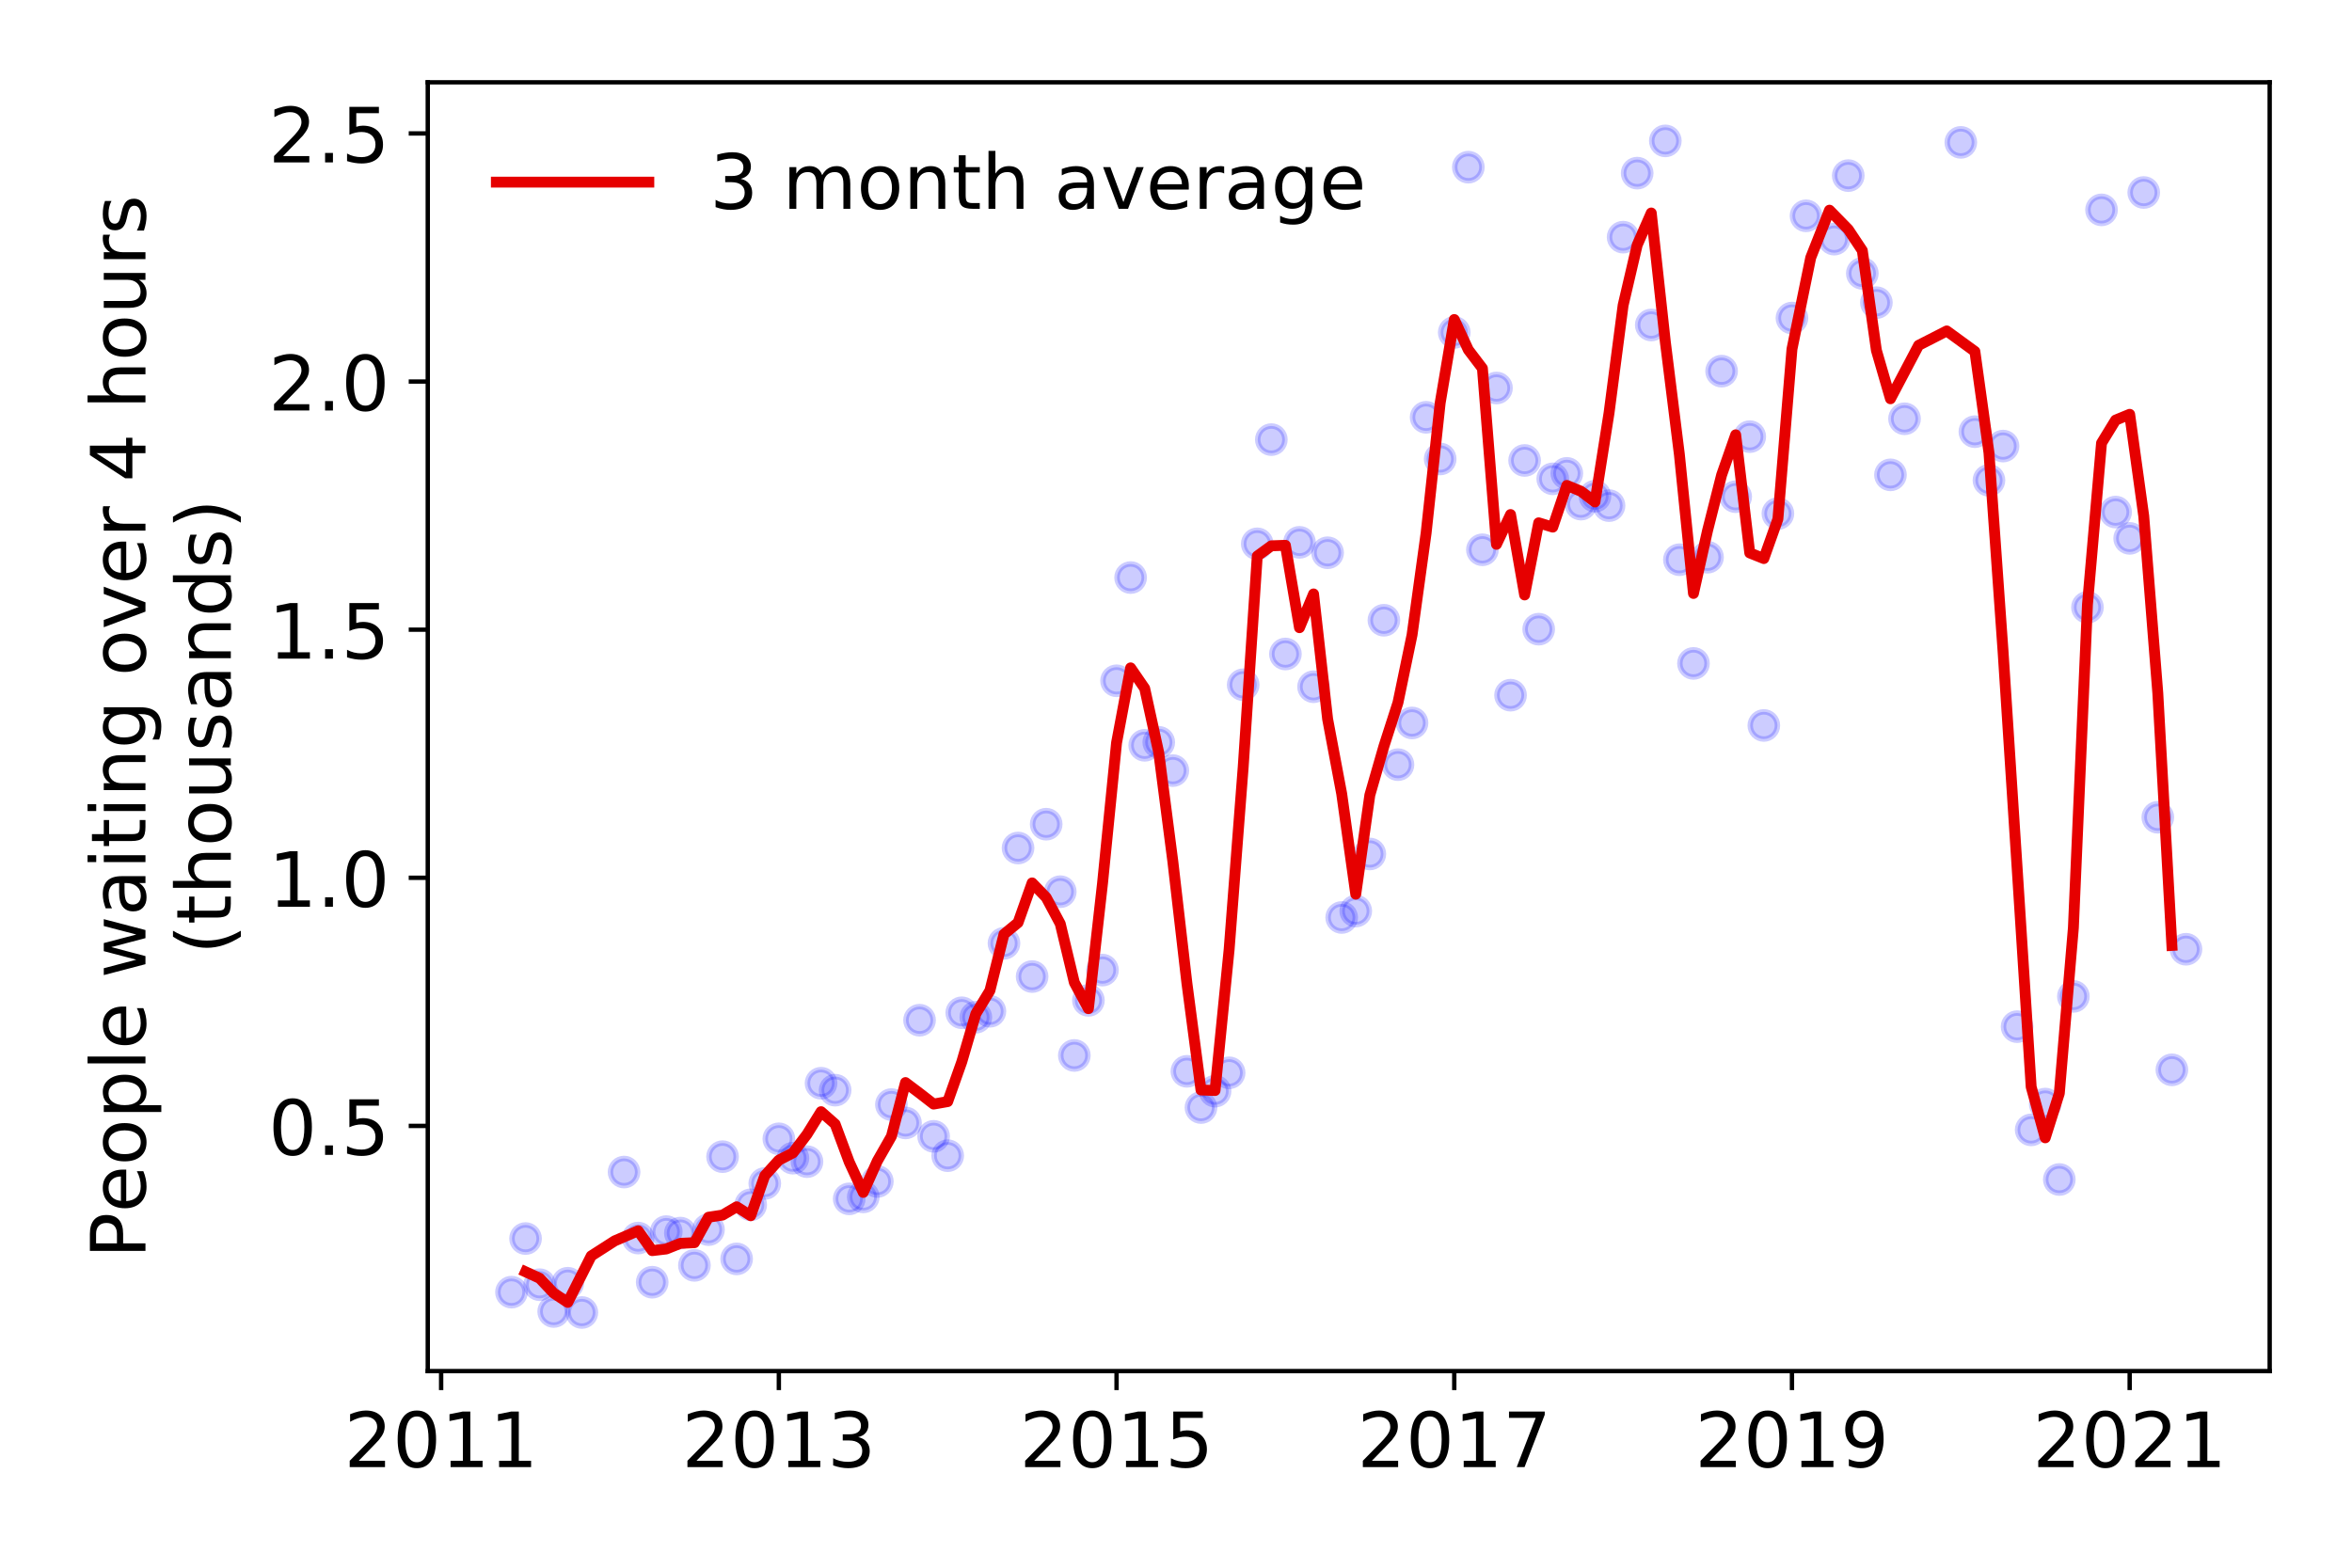 <?xml version="1.0" encoding="utf-8" standalone="no"?>
<!DOCTYPE svg PUBLIC "-//W3C//DTD SVG 1.1//EN"
  "http://www.w3.org/Graphics/SVG/1.1/DTD/svg11.dtd">
<!-- Created with matplotlib (https://matplotlib.org/) -->
<svg height="288pt" version="1.1" viewBox="0 0 432 288" width="432pt" xmlns="http://www.w3.org/2000/svg" xmlns:xlink="http://www.w3.org/1999/xlink">
 <defs>
  <style type="text/css">
*{stroke-linecap:butt;stroke-linejoin:round;}
  </style>
 </defs>
 <g id="figure_1">
  <g id="patch_1">
   <path d="M 0 288 
L 432 288 
L 432 0 
L 0 0 
z
" style="fill:#ffffff;"/>
  </g>
  <g id="axes_1">
   <g id="patch_2">
    <path d="M 78.57 251.88 
L 416.88 251.88 
L 416.88 15.12 
L 78.57 15.12 
z
" style="fill:#ffffff;"/>
   </g>
   <g id="matplotlib.axis_1">
    <g id="xtick_1">
     <g id="line2d_1">
      <defs>
       <path d="M 0 0 
L 0 3.5 
" id="m52b96623ba" style="stroke:#000000;stroke-width:0.8;"/>
      </defs>
      <g>
       <use style="stroke:#000000;stroke-width:0.8;" x="81.025" xlink:href="#m52b96623ba" y="251.88"/>
      </g>
     </g>
     <g id="text_1">
      <!-- 2011 -->
      <defs>
       <path d="M 19.188 8.297 
L 53.609 8.297 
L 53.609 0 
L 7.328 0 
L 7.328 8.297 
Q 12.938 14.109 22.625 23.891 
Q 32.328 33.688 34.812 36.531 
Q 39.547 41.844 41.422 45.531 
Q 43.312 49.219 43.312 52.781 
Q 43.312 58.594 39.234 62.25 
Q 35.156 65.922 28.609 65.922 
Q 23.969 65.922 18.812 64.312 
Q 13.672 62.703 7.812 59.422 
L 7.812 69.391 
Q 13.766 71.781 18.938 73 
Q 24.125 74.219 28.422 74.219 
Q 39.75 74.219 46.484 68.547 
Q 53.219 62.891 53.219 53.422 
Q 53.219 48.922 51.531 44.891 
Q 49.859 40.875 45.406 35.406 
Q 44.188 33.984 37.641 27.219 
Q 31.109 20.453 19.188 8.297 
z
" id="DejaVuSans-50"/>
       <path d="M 31.781 66.406 
Q 24.172 66.406 20.328 58.906 
Q 16.5 51.422 16.5 36.375 
Q 16.5 21.391 20.328 13.891 
Q 24.172 6.391 31.781 6.391 
Q 39.453 6.391 43.281 13.891 
Q 47.125 21.391 47.125 36.375 
Q 47.125 51.422 43.281 58.906 
Q 39.453 66.406 31.781 66.406 
z
M 31.781 74.219 
Q 44.047 74.219 50.516 64.516 
Q 56.984 54.828 56.984 36.375 
Q 56.984 17.969 50.516 8.266 
Q 44.047 -1.422 31.781 -1.422 
Q 19.531 -1.422 13.062 8.266 
Q 6.594 17.969 6.594 36.375 
Q 6.594 54.828 13.062 64.516 
Q 19.531 74.219 31.781 74.219 
z
" id="DejaVuSans-48"/>
       <path d="M 12.406 8.297 
L 28.516 8.297 
L 28.516 63.922 
L 10.984 60.406 
L 10.984 69.391 
L 28.422 72.906 
L 38.281 72.906 
L 38.281 8.297 
L 54.391 8.297 
L 54.391 0 
L 12.406 0 
z
" id="DejaVuSans-49"/>
      </defs>
      <g transform="translate(63.21 269.518)scale(0.14 -0.14)">
       <use xlink:href="#DejaVuSans-50"/>
       <use x="63.623" xlink:href="#DejaVuSans-48"/>
       <use x="127.246" xlink:href="#DejaVuSans-49"/>
       <use x="190.869" xlink:href="#DejaVuSans-49"/>
      </g>
     </g>
    </g>
    <g id="xtick_2">
     <g id="line2d_2">
      <g>
       <use style="stroke:#000000;stroke-width:0.8;" x="143.053" xlink:href="#m52b96623ba" y="251.88"/>
      </g>
     </g>
     <g id="text_2">
      <!-- 2013 -->
      <defs>
       <path d="M 40.578 39.312 
Q 47.656 37.797 51.625 33 
Q 55.609 28.219 55.609 21.188 
Q 55.609 10.406 48.188 4.484 
Q 40.766 -1.422 27.094 -1.422 
Q 22.516 -1.422 17.656 -0.516 
Q 12.797 0.391 7.625 2.203 
L 7.625 11.719 
Q 11.719 9.328 16.594 8.109 
Q 21.484 6.891 26.812 6.891 
Q 36.078 6.891 40.938 10.547 
Q 45.797 14.203 45.797 21.188 
Q 45.797 27.641 41.281 31.266 
Q 36.766 34.906 28.719 34.906 
L 20.219 34.906 
L 20.219 43.016 
L 29.109 43.016 
Q 36.375 43.016 40.234 45.922 
Q 44.094 48.828 44.094 54.297 
Q 44.094 59.906 40.109 62.906 
Q 36.141 65.922 28.719 65.922 
Q 24.656 65.922 20.016 65.031 
Q 15.375 64.156 9.812 62.312 
L 9.812 71.094 
Q 15.438 72.656 20.344 73.438 
Q 25.25 74.219 29.594 74.219 
Q 40.828 74.219 47.359 69.109 
Q 53.906 64.016 53.906 55.328 
Q 53.906 49.266 50.438 45.094 
Q 46.969 40.922 40.578 39.312 
z
" id="DejaVuSans-51"/>
      </defs>
      <g transform="translate(125.238 269.518)scale(0.14 -0.14)">
       <use xlink:href="#DejaVuSans-50"/>
       <use x="63.623" xlink:href="#DejaVuSans-48"/>
       <use x="127.246" xlink:href="#DejaVuSans-49"/>
       <use x="190.869" xlink:href="#DejaVuSans-51"/>
      </g>
     </g>
    </g>
    <g id="xtick_3">
     <g id="line2d_3">
      <g>
       <use style="stroke:#000000;stroke-width:0.8;" x="205.081" xlink:href="#m52b96623ba" y="251.88"/>
      </g>
     </g>
     <g id="text_3">
      <!-- 2015 -->
      <defs>
       <path d="M 10.797 72.906 
L 49.516 72.906 
L 49.516 64.594 
L 19.828 64.594 
L 19.828 46.734 
Q 21.969 47.469 24.109 47.828 
Q 26.266 48.188 28.422 48.188 
Q 40.625 48.188 47.75 41.5 
Q 54.891 34.812 54.891 23.391 
Q 54.891 11.625 47.562 5.094 
Q 40.234 -1.422 26.906 -1.422 
Q 22.312 -1.422 17.547 -0.641 
Q 12.797 0.141 7.719 1.703 
L 7.719 11.625 
Q 12.109 9.234 16.797 8.062 
Q 21.484 6.891 26.703 6.891 
Q 35.156 6.891 40.078 11.328 
Q 45.016 15.766 45.016 23.391 
Q 45.016 31 40.078 35.438 
Q 35.156 39.891 26.703 39.891 
Q 22.75 39.891 18.812 39.016 
Q 14.891 38.141 10.797 36.281 
z
" id="DejaVuSans-53"/>
      </defs>
      <g transform="translate(187.266 269.518)scale(0.14 -0.14)">
       <use xlink:href="#DejaVuSans-50"/>
       <use x="63.623" xlink:href="#DejaVuSans-48"/>
       <use x="127.246" xlink:href="#DejaVuSans-49"/>
       <use x="190.869" xlink:href="#DejaVuSans-53"/>
      </g>
     </g>
    </g>
    <g id="xtick_4">
     <g id="line2d_4">
      <g>
       <use style="stroke:#000000;stroke-width:0.8;" x="267.109" xlink:href="#m52b96623ba" y="251.88"/>
      </g>
     </g>
     <g id="text_4">
      <!-- 2017 -->
      <defs>
       <path d="M 8.203 72.906 
L 55.078 72.906 
L 55.078 68.703 
L 28.609 0 
L 18.312 0 
L 43.219 64.594 
L 8.203 64.594 
z
" id="DejaVuSans-55"/>
      </defs>
      <g transform="translate(249.294 269.518)scale(0.14 -0.14)">
       <use xlink:href="#DejaVuSans-50"/>
       <use x="63.623" xlink:href="#DejaVuSans-48"/>
       <use x="127.246" xlink:href="#DejaVuSans-49"/>
       <use x="190.869" xlink:href="#DejaVuSans-55"/>
      </g>
     </g>
    </g>
    <g id="xtick_5">
     <g id="line2d_5">
      <g>
       <use style="stroke:#000000;stroke-width:0.8;" x="329.136" xlink:href="#m52b96623ba" y="251.88"/>
      </g>
     </g>
     <g id="text_5">
      <!-- 2019 -->
      <defs>
       <path d="M 10.984 1.516 
L 10.984 10.5 
Q 14.703 8.734 18.5 7.812 
Q 22.312 6.891 25.984 6.891 
Q 35.75 6.891 40.891 13.453 
Q 46.047 20.016 46.781 33.406 
Q 43.953 29.203 39.594 26.953 
Q 35.25 24.703 29.984 24.703 
Q 19.047 24.703 12.672 31.312 
Q 6.297 37.938 6.297 49.422 
Q 6.297 60.641 12.938 67.422 
Q 19.578 74.219 30.609 74.219 
Q 43.266 74.219 49.922 64.516 
Q 56.594 54.828 56.594 36.375 
Q 56.594 19.141 48.406 8.859 
Q 40.234 -1.422 26.422 -1.422 
Q 22.703 -1.422 18.891 -0.688 
Q 15.094 0.047 10.984 1.516 
z
M 30.609 32.422 
Q 37.25 32.422 41.125 36.953 
Q 45.016 41.5 45.016 49.422 
Q 45.016 57.281 41.125 61.844 
Q 37.25 66.406 30.609 66.406 
Q 23.969 66.406 20.094 61.844 
Q 16.219 57.281 16.219 49.422 
Q 16.219 41.5 20.094 36.953 
Q 23.969 32.422 30.609 32.422 
z
" id="DejaVuSans-57"/>
      </defs>
      <g transform="translate(311.321 269.518)scale(0.14 -0.14)">
       <use xlink:href="#DejaVuSans-50"/>
       <use x="63.623" xlink:href="#DejaVuSans-48"/>
       <use x="127.246" xlink:href="#DejaVuSans-49"/>
       <use x="190.869" xlink:href="#DejaVuSans-57"/>
      </g>
     </g>
    </g>
    <g id="xtick_6">
     <g id="line2d_6">
      <g>
       <use style="stroke:#000000;stroke-width:0.8;" x="391.164" xlink:href="#m52b96623ba" y="251.88"/>
      </g>
     </g>
     <g id="text_6">
      <!-- 2021 -->
      <g transform="translate(373.349 269.518)scale(0.14 -0.14)">
       <use xlink:href="#DejaVuSans-50"/>
       <use x="63.623" xlink:href="#DejaVuSans-48"/>
       <use x="127.246" xlink:href="#DejaVuSans-50"/>
       <use x="190.869" xlink:href="#DejaVuSans-49"/>
      </g>
     </g>
    </g>
   </g>
   <g id="matplotlib.axis_2">
    <g id="ytick_1">
     <g id="line2d_7">
      <defs>
       <path d="M 0 0 
L -3.5 0 
" id="md2b6a8cf24" style="stroke:#000000;stroke-width:0.8;"/>
      </defs>
      <g>
       <use style="stroke:#000000;stroke-width:0.8;" x="78.57" xlink:href="#md2b6a8cf24" y="206.841"/>
      </g>
     </g>
     <g id="text_7">
      <!-- 0.5 -->
      <defs>
       <path d="M 10.688 12.406 
L 21 12.406 
L 21 0 
L 10.688 0 
z
" id="DejaVuSans-46"/>
      </defs>
      <g transform="translate(49.306 212.16)scale(0.14 -0.14)">
       <use xlink:href="#DejaVuSans-48"/>
       <use x="63.623" xlink:href="#DejaVuSans-46"/>
       <use x="95.41" xlink:href="#DejaVuSans-53"/>
      </g>
     </g>
    </g>
    <g id="ytick_2">
     <g id="line2d_8">
      <g>
       <use style="stroke:#000000;stroke-width:0.8;" x="78.57" xlink:href="#md2b6a8cf24" y="161.259"/>
      </g>
     </g>
     <g id="text_8">
      <!-- 1.0 -->
      <g transform="translate(49.306 166.578)scale(0.14 -0.14)">
       <use xlink:href="#DejaVuSans-49"/>
       <use x="63.623" xlink:href="#DejaVuSans-46"/>
       <use x="95.41" xlink:href="#DejaVuSans-48"/>
      </g>
     </g>
    </g>
    <g id="ytick_3">
     <g id="line2d_9">
      <g>
       <use style="stroke:#000000;stroke-width:0.8;" x="78.57" xlink:href="#md2b6a8cf24" y="115.678"/>
      </g>
     </g>
     <g id="text_9">
      <!-- 1.5 -->
      <g transform="translate(49.306 120.996)scale(0.14 -0.14)">
       <use xlink:href="#DejaVuSans-49"/>
       <use x="63.623" xlink:href="#DejaVuSans-46"/>
       <use x="95.41" xlink:href="#DejaVuSans-53"/>
      </g>
     </g>
    </g>
    <g id="ytick_4">
     <g id="line2d_10">
      <g>
       <use style="stroke:#000000;stroke-width:0.8;" x="78.57" xlink:href="#md2b6a8cf24" y="70.096"/>
      </g>
     </g>
     <g id="text_10">
      <!-- 2.0 -->
      <g transform="translate(49.306 75.415)scale(0.14 -0.14)">
       <use xlink:href="#DejaVuSans-50"/>
       <use x="63.623" xlink:href="#DejaVuSans-46"/>
       <use x="95.41" xlink:href="#DejaVuSans-48"/>
      </g>
     </g>
    </g>
    <g id="ytick_5">
     <g id="line2d_11">
      <g>
       <use style="stroke:#000000;stroke-width:0.8;" x="78.57" xlink:href="#md2b6a8cf24" y="24.514"/>
      </g>
     </g>
     <g id="text_11">
      <!-- 2.5 -->
      <g transform="translate(49.306 29.833)scale(0.14 -0.14)">
       <use xlink:href="#DejaVuSans-50"/>
       <use x="63.623" xlink:href="#DejaVuSans-46"/>
       <use x="95.41" xlink:href="#DejaVuSans-53"/>
      </g>
     </g>
    </g>
    <g id="text_12">
     <!-- People waiting over 4 hours -->
     <defs>
      <path d="M 19.672 64.797 
L 19.672 37.406 
L 32.078 37.406 
Q 38.969 37.406 42.719 40.969 
Q 46.484 44.531 46.484 51.125 
Q 46.484 57.672 42.719 61.234 
Q 38.969 64.797 32.078 64.797 
z
M 9.812 72.906 
L 32.078 72.906 
Q 44.344 72.906 50.609 67.359 
Q 56.891 61.812 56.891 51.125 
Q 56.891 40.328 50.609 34.812 
Q 44.344 29.297 32.078 29.297 
L 19.672 29.297 
L 19.672 0 
L 9.812 0 
z
" id="DejaVuSans-80"/>
      <path d="M 56.203 29.594 
L 56.203 25.203 
L 14.891 25.203 
Q 15.484 15.922 20.484 11.062 
Q 25.484 6.203 34.422 6.203 
Q 39.594 6.203 44.453 7.469 
Q 49.312 8.734 54.109 11.281 
L 54.109 2.781 
Q 49.266 0.734 44.188 -0.344 
Q 39.109 -1.422 33.891 -1.422 
Q 20.797 -1.422 13.156 6.188 
Q 5.516 13.812 5.516 26.812 
Q 5.516 40.234 12.766 48.109 
Q 20.016 56 32.328 56 
Q 43.359 56 49.781 48.891 
Q 56.203 41.797 56.203 29.594 
z
M 47.219 32.234 
Q 47.125 39.594 43.094 43.984 
Q 39.062 48.391 32.422 48.391 
Q 24.906 48.391 20.391 44.141 
Q 15.875 39.891 15.188 32.172 
z
" id="DejaVuSans-101"/>
      <path d="M 30.609 48.391 
Q 23.391 48.391 19.188 42.75 
Q 14.984 37.109 14.984 27.297 
Q 14.984 17.484 19.156 11.844 
Q 23.344 6.203 30.609 6.203 
Q 37.797 6.203 41.984 11.859 
Q 46.188 17.531 46.188 27.297 
Q 46.188 37.016 41.984 42.703 
Q 37.797 48.391 30.609 48.391 
z
M 30.609 56 
Q 42.328 56 49.016 48.375 
Q 55.719 40.766 55.719 27.297 
Q 55.719 13.875 49.016 6.219 
Q 42.328 -1.422 30.609 -1.422 
Q 18.844 -1.422 12.172 6.219 
Q 5.516 13.875 5.516 27.297 
Q 5.516 40.766 12.172 48.375 
Q 18.844 56 30.609 56 
z
" id="DejaVuSans-111"/>
      <path d="M 18.109 8.203 
L 18.109 -20.797 
L 9.078 -20.797 
L 9.078 54.688 
L 18.109 54.688 
L 18.109 46.391 
Q 20.953 51.266 25.266 53.625 
Q 29.594 56 35.594 56 
Q 45.562 56 51.781 48.094 
Q 58.016 40.188 58.016 27.297 
Q 58.016 14.406 51.781 6.484 
Q 45.562 -1.422 35.594 -1.422 
Q 29.594 -1.422 25.266 0.953 
Q 20.953 3.328 18.109 8.203 
z
M 48.688 27.297 
Q 48.688 37.203 44.609 42.844 
Q 40.531 48.484 33.406 48.484 
Q 26.266 48.484 22.188 42.844 
Q 18.109 37.203 18.109 27.297 
Q 18.109 17.391 22.188 11.75 
Q 26.266 6.109 33.406 6.109 
Q 40.531 6.109 44.609 11.75 
Q 48.688 17.391 48.688 27.297 
z
" id="DejaVuSans-112"/>
      <path d="M 9.422 75.984 
L 18.406 75.984 
L 18.406 0 
L 9.422 0 
z
" id="DejaVuSans-108"/>
      <path id="DejaVuSans-32"/>
      <path d="M 4.203 54.688 
L 13.188 54.688 
L 24.422 12.016 
L 35.594 54.688 
L 46.188 54.688 
L 57.422 12.016 
L 68.609 54.688 
L 77.594 54.688 
L 63.281 0 
L 52.688 0 
L 40.922 44.828 
L 29.109 0 
L 18.5 0 
z
" id="DejaVuSans-119"/>
      <path d="M 34.281 27.484 
Q 23.391 27.484 19.188 25 
Q 14.984 22.516 14.984 16.5 
Q 14.984 11.719 18.141 8.906 
Q 21.297 6.109 26.703 6.109 
Q 34.188 6.109 38.703 11.406 
Q 43.219 16.703 43.219 25.484 
L 43.219 27.484 
z
M 52.203 31.203 
L 52.203 0 
L 43.219 0 
L 43.219 8.297 
Q 40.141 3.328 35.547 0.953 
Q 30.953 -1.422 24.312 -1.422 
Q 15.922 -1.422 10.953 3.297 
Q 6 8.016 6 15.922 
Q 6 25.141 12.172 29.828 
Q 18.359 34.516 30.609 34.516 
L 43.219 34.516 
L 43.219 35.406 
Q 43.219 41.609 39.141 45 
Q 35.062 48.391 27.688 48.391 
Q 23 48.391 18.547 47.266 
Q 14.109 46.141 10.016 43.891 
L 10.016 52.203 
Q 14.938 54.109 19.578 55.047 
Q 24.219 56 28.609 56 
Q 40.484 56 46.344 49.844 
Q 52.203 43.703 52.203 31.203 
z
" id="DejaVuSans-97"/>
      <path d="M 9.422 54.688 
L 18.406 54.688 
L 18.406 0 
L 9.422 0 
z
M 9.422 75.984 
L 18.406 75.984 
L 18.406 64.594 
L 9.422 64.594 
z
" id="DejaVuSans-105"/>
      <path d="M 18.312 70.219 
L 18.312 54.688 
L 36.812 54.688 
L 36.812 47.703 
L 18.312 47.703 
L 18.312 18.016 
Q 18.312 11.328 20.141 9.422 
Q 21.969 7.516 27.594 7.516 
L 36.812 7.516 
L 36.812 0 
L 27.594 0 
Q 17.188 0 13.234 3.875 
Q 9.281 7.766 9.281 18.016 
L 9.281 47.703 
L 2.688 47.703 
L 2.688 54.688 
L 9.281 54.688 
L 9.281 70.219 
z
" id="DejaVuSans-116"/>
      <path d="M 54.891 33.016 
L 54.891 0 
L 45.906 0 
L 45.906 32.719 
Q 45.906 40.484 42.875 44.328 
Q 39.844 48.188 33.797 48.188 
Q 26.516 48.188 22.312 43.547 
Q 18.109 38.922 18.109 30.906 
L 18.109 0 
L 9.078 0 
L 9.078 54.688 
L 18.109 54.688 
L 18.109 46.188 
Q 21.344 51.125 25.703 53.562 
Q 30.078 56 35.797 56 
Q 45.219 56 50.047 50.172 
Q 54.891 44.344 54.891 33.016 
z
" id="DejaVuSans-110"/>
      <path d="M 45.406 27.984 
Q 45.406 37.75 41.375 43.109 
Q 37.359 48.484 30.078 48.484 
Q 22.859 48.484 18.828 43.109 
Q 14.797 37.75 14.797 27.984 
Q 14.797 18.266 18.828 12.891 
Q 22.859 7.516 30.078 7.516 
Q 37.359 7.516 41.375 12.891 
Q 45.406 18.266 45.406 27.984 
z
M 54.391 6.781 
Q 54.391 -7.172 48.188 -13.984 
Q 42 -20.797 29.203 -20.797 
Q 24.469 -20.797 20.266 -20.094 
Q 16.062 -19.391 12.109 -17.922 
L 12.109 -9.188 
Q 16.062 -11.328 19.922 -12.344 
Q 23.781 -13.375 27.781 -13.375 
Q 36.625 -13.375 41.016 -8.766 
Q 45.406 -4.156 45.406 5.172 
L 45.406 9.625 
Q 42.625 4.781 38.281 2.391 
Q 33.938 0 27.875 0 
Q 17.828 0 11.672 7.656 
Q 5.516 15.328 5.516 27.984 
Q 5.516 40.672 11.672 48.328 
Q 17.828 56 27.875 56 
Q 33.938 56 38.281 53.609 
Q 42.625 51.219 45.406 46.391 
L 45.406 54.688 
L 54.391 54.688 
z
" id="DejaVuSans-103"/>
      <path d="M 2.984 54.688 
L 12.5 54.688 
L 29.594 8.797 
L 46.688 54.688 
L 56.203 54.688 
L 35.688 0 
L 23.484 0 
z
" id="DejaVuSans-118"/>
      <path d="M 41.109 46.297 
Q 39.594 47.172 37.812 47.578 
Q 36.031 48 33.891 48 
Q 26.266 48 22.188 43.047 
Q 18.109 38.094 18.109 28.812 
L 18.109 0 
L 9.078 0 
L 9.078 54.688 
L 18.109 54.688 
L 18.109 46.188 
Q 20.953 51.172 25.484 53.578 
Q 30.031 56 36.531 56 
Q 37.453 56 38.578 55.875 
Q 39.703 55.766 41.062 55.516 
z
" id="DejaVuSans-114"/>
      <path d="M 37.797 64.312 
L 12.891 25.391 
L 37.797 25.391 
z
M 35.203 72.906 
L 47.609 72.906 
L 47.609 25.391 
L 58.016 25.391 
L 58.016 17.188 
L 47.609 17.188 
L 47.609 0 
L 37.797 0 
L 37.797 17.188 
L 4.891 17.188 
L 4.891 26.703 
z
" id="DejaVuSans-52"/>
      <path d="M 54.891 33.016 
L 54.891 0 
L 45.906 0 
L 45.906 32.719 
Q 45.906 40.484 42.875 44.328 
Q 39.844 48.188 33.797 48.188 
Q 26.516 48.188 22.312 43.547 
Q 18.109 38.922 18.109 30.906 
L 18.109 0 
L 9.078 0 
L 9.078 75.984 
L 18.109 75.984 
L 18.109 46.188 
Q 21.344 51.125 25.703 53.562 
Q 30.078 56 35.797 56 
Q 45.219 56 50.047 50.172 
Q 54.891 44.344 54.891 33.016 
z
" id="DejaVuSans-104"/>
      <path d="M 8.5 21.578 
L 8.5 54.688 
L 17.484 54.688 
L 17.484 21.922 
Q 17.484 14.156 20.5 10.266 
Q 23.531 6.391 29.594 6.391 
Q 36.859 6.391 41.078 11.031 
Q 45.312 15.672 45.312 23.688 
L 45.312 54.688 
L 54.297 54.688 
L 54.297 0 
L 45.312 0 
L 45.312 8.406 
Q 42.047 3.422 37.719 1 
Q 33.406 -1.422 27.688 -1.422 
Q 18.266 -1.422 13.375 4.438 
Q 8.5 10.297 8.5 21.578 
z
M 31.109 56 
z
" id="DejaVuSans-117"/>
      <path d="M 44.281 53.078 
L 44.281 44.578 
Q 40.484 46.531 36.375 47.5 
Q 32.281 48.484 27.875 48.484 
Q 21.188 48.484 17.844 46.438 
Q 14.5 44.391 14.5 40.281 
Q 14.5 37.156 16.891 35.375 
Q 19.281 33.594 26.516 31.984 
L 29.594 31.297 
Q 39.156 29.25 43.188 25.516 
Q 47.219 21.781 47.219 15.094 
Q 47.219 7.469 41.188 3.016 
Q 35.156 -1.422 24.609 -1.422 
Q 20.219 -1.422 15.453 -0.562 
Q 10.688 0.297 5.422 2 
L 5.422 11.281 
Q 10.406 8.688 15.234 7.391 
Q 20.062 6.109 24.812 6.109 
Q 31.156 6.109 34.562 8.281 
Q 37.984 10.453 37.984 14.406 
Q 37.984 18.062 35.516 20.016 
Q 33.062 21.969 24.703 23.781 
L 21.578 24.516 
Q 13.234 26.266 9.516 29.906 
Q 5.812 33.547 5.812 39.891 
Q 5.812 47.609 11.281 51.797 
Q 16.75 56 26.812 56 
Q 31.781 56 36.172 55.266 
Q 40.578 54.547 44.281 53.078 
z
" id="DejaVuSans-115"/>
     </defs>
     <g transform="translate(26.717 231.175)rotate(-90)scale(0.14 -0.14)">
      <use xlink:href="#DejaVuSans-80"/>
      <use x="60.256" xlink:href="#DejaVuSans-101"/>
      <use x="121.779" xlink:href="#DejaVuSans-111"/>
      <use x="182.961" xlink:href="#DejaVuSans-112"/>
      <use x="246.438" xlink:href="#DejaVuSans-108"/>
      <use x="274.221" xlink:href="#DejaVuSans-101"/>
      <use x="335.744" xlink:href="#DejaVuSans-32"/>
      <use x="367.531" xlink:href="#DejaVuSans-119"/>
      <use x="449.318" xlink:href="#DejaVuSans-97"/>
      <use x="510.598" xlink:href="#DejaVuSans-105"/>
      <use x="538.381" xlink:href="#DejaVuSans-116"/>
      <use x="577.59" xlink:href="#DejaVuSans-105"/>
      <use x="605.373" xlink:href="#DejaVuSans-110"/>
      <use x="668.752" xlink:href="#DejaVuSans-103"/>
      <use x="732.229" xlink:href="#DejaVuSans-32"/>
      <use x="764.016" xlink:href="#DejaVuSans-111"/>
      <use x="825.197" xlink:href="#DejaVuSans-118"/>
      <use x="884.377" xlink:href="#DejaVuSans-101"/>
      <use x="945.9" xlink:href="#DejaVuSans-114"/>
      <use x="987.014" xlink:href="#DejaVuSans-32"/>
      <use x="1018.801" xlink:href="#DejaVuSans-52"/>
      <use x="1082.424" xlink:href="#DejaVuSans-32"/>
      <use x="1114.211" xlink:href="#DejaVuSans-104"/>
      <use x="1177.59" xlink:href="#DejaVuSans-111"/>
      <use x="1238.771" xlink:href="#DejaVuSans-117"/>
      <use x="1302.15" xlink:href="#DejaVuSans-114"/>
      <use x="1343.264" xlink:href="#DejaVuSans-115"/>
     </g>
     <!-- (thousands) -->
     <defs>
      <path d="M 31 75.875 
Q 24.469 64.656 21.281 53.656 
Q 18.109 42.672 18.109 31.391 
Q 18.109 20.125 21.312 9.062 
Q 24.516 -2 31 -13.188 
L 23.188 -13.188 
Q 15.875 -1.703 12.234 9.375 
Q 8.594 20.453 8.594 31.391 
Q 8.594 42.281 12.203 53.312 
Q 15.828 64.359 23.188 75.875 
z
" id="DejaVuSans-40"/>
      <path d="M 45.406 46.391 
L 45.406 75.984 
L 54.391 75.984 
L 54.391 0 
L 45.406 0 
L 45.406 8.203 
Q 42.578 3.328 38.25 0.953 
Q 33.938 -1.422 27.875 -1.422 
Q 17.969 -1.422 11.734 6.484 
Q 5.516 14.406 5.516 27.297 
Q 5.516 40.188 11.734 48.094 
Q 17.969 56 27.875 56 
Q 33.938 56 38.25 53.625 
Q 42.578 51.266 45.406 46.391 
z
M 14.797 27.297 
Q 14.797 17.391 18.875 11.75 
Q 22.953 6.109 30.078 6.109 
Q 37.203 6.109 41.297 11.75 
Q 45.406 17.391 45.406 27.297 
Q 45.406 37.203 41.297 42.844 
Q 37.203 48.484 30.078 48.484 
Q 22.953 48.484 18.875 42.844 
Q 14.797 37.203 14.797 27.297 
z
" id="DejaVuSans-100"/>
      <path d="M 8.016 75.875 
L 15.828 75.875 
Q 23.141 64.359 26.781 53.312 
Q 30.422 42.281 30.422 31.391 
Q 30.422 20.453 26.781 9.375 
Q 23.141 -1.703 15.828 -13.188 
L 8.016 -13.188 
Q 14.5 -2 17.703 9.062 
Q 20.906 20.125 20.906 31.391 
Q 20.906 42.672 17.703 53.656 
Q 14.5 64.656 8.016 75.875 
z
" id="DejaVuSans-41"/>
     </defs>
     <g transform="translate(42.394 175.325)rotate(-90)scale(0.14 -0.14)">
      <use xlink:href="#DejaVuSans-40"/>
      <use x="39.014" xlink:href="#DejaVuSans-116"/>
      <use x="78.223" xlink:href="#DejaVuSans-104"/>
      <use x="141.602" xlink:href="#DejaVuSans-111"/>
      <use x="202.783" xlink:href="#DejaVuSans-117"/>
      <use x="266.162" xlink:href="#DejaVuSans-115"/>
      <use x="318.262" xlink:href="#DejaVuSans-97"/>
      <use x="379.541" xlink:href="#DejaVuSans-110"/>
      <use x="442.92" xlink:href="#DejaVuSans-100"/>
      <use x="506.396" xlink:href="#DejaVuSans-115"/>
      <use x="558.496" xlink:href="#DejaVuSans-41"/>
     </g>
    </g>
   </g>
   <g id="line2d_12">
    <defs>
     <path d="M 0 2.5 
C 0.663 2.5 1.299 2.237 1.768 1.768 
C 2.237 1.299 2.5 0.663 2.5 0 
C 2.5 -0.663 2.237 -1.299 1.768 -1.768 
C 1.299 -2.237 0.663 -2.5 0 -2.5 
C -0.663 -2.5 -1.299 -2.237 -1.768 -1.768 
C -2.237 -1.299 -2.5 -0.663 -2.5 0 
C -2.5 0.663 -2.237 1.299 -1.768 1.768 
C -1.299 2.237 -0.663 2.5 0 2.5 
z
" id="m9050bf5fa9" style="stroke:#0000ff;stroke-opacity:0.2;"/>
    </defs>
    <g clip-path="url(#pd8a7b2a73d)">
     <use style="fill:#0000ff;fill-opacity:0.2;stroke:#0000ff;stroke-opacity:0.2;" x="401.502" xlink:href="#m9050bf5fa9" y="174.387"/>
     <use style="fill:#0000ff;fill-opacity:0.2;stroke:#0000ff;stroke-opacity:0.2;" x="398.918" xlink:href="#m9050bf5fa9" y="196.539"/>
     <use style="fill:#0000ff;fill-opacity:0.2;stroke:#0000ff;stroke-opacity:0.2;" x="396.333" xlink:href="#m9050bf5fa9" y="150.137"/>
     <use style="fill:#0000ff;fill-opacity:0.2;stroke:#0000ff;stroke-opacity:0.2;" x="393.749" xlink:href="#m9050bf5fa9" y="35.363"/>
     <use style="fill:#0000ff;fill-opacity:0.2;stroke:#0000ff;stroke-opacity:0.2;" x="391.164" xlink:href="#m9050bf5fa9" y="98.904"/>
     <use style="fill:#0000ff;fill-opacity:0.2;stroke:#0000ff;stroke-opacity:0.2;" x="388.58" xlink:href="#m9050bf5fa9" y="94.072"/>
     <use style="fill:#0000ff;fill-opacity:0.2;stroke:#0000ff;stroke-opacity:0.2;" x="385.995" xlink:href="#m9050bf5fa9" y="38.554"/>
     <use style="fill:#0000ff;fill-opacity:0.2;stroke:#0000ff;stroke-opacity:0.2;" x="383.411" xlink:href="#m9050bf5fa9" y="111.575"/>
     <use style="fill:#0000ff;fill-opacity:0.2;stroke:#0000ff;stroke-opacity:0.2;" x="380.826" xlink:href="#m9050bf5fa9" y="183.047"/>
     <use style="fill:#0000ff;fill-opacity:0.2;stroke:#0000ff;stroke-opacity:0.2;" x="378.242" xlink:href="#m9050bf5fa9" y="216.686"/>
     <use style="fill:#0000ff;fill-opacity:0.2;stroke:#0000ff;stroke-opacity:0.2;" x="375.657" xlink:href="#m9050bf5fa9" y="202.83"/>
     <use style="fill:#0000ff;fill-opacity:0.2;stroke:#0000ff;stroke-opacity:0.2;" x="373.073" xlink:href="#m9050bf5fa9" y="207.57"/>
     <use style="fill:#0000ff;fill-opacity:0.2;stroke:#0000ff;stroke-opacity:0.2;" x="370.488" xlink:href="#m9050bf5fa9" y="188.608"/>
     <use style="fill:#0000ff;fill-opacity:0.2;stroke:#0000ff;stroke-opacity:0.2;" x="367.904" xlink:href="#m9050bf5fa9" y="81.947"/>
     <use style="fill:#0000ff;fill-opacity:0.2;stroke:#0000ff;stroke-opacity:0.2;" x="365.319" xlink:href="#m9050bf5fa9" y="88.237"/>
     <use style="fill:#0000ff;fill-opacity:0.2;stroke:#0000ff;stroke-opacity:0.2;" x="362.735" xlink:href="#m9050bf5fa9" y="79.303"/>
     <use style="fill:#0000ff;fill-opacity:0.2;stroke:#0000ff;stroke-opacity:0.2;" x="360.15" xlink:href="#m9050bf5fa9" y="26.155"/>
     <use style="fill:#0000ff;fill-opacity:0.2;stroke:#0000ff;stroke-opacity:0.2;" x="349.812" xlink:href="#m9050bf5fa9" y="76.933"/>
     <use style="fill:#0000ff;fill-opacity:0.2;stroke:#0000ff;stroke-opacity:0.2;" x="347.228" xlink:href="#m9050bf5fa9" y="87.235"/>
     <use style="fill:#0000ff;fill-opacity:0.2;stroke:#0000ff;stroke-opacity:0.2;" x="344.643" xlink:href="#m9050bf5fa9" y="55.601"/>
     <use style="fill:#0000ff;fill-opacity:0.2;stroke:#0000ff;stroke-opacity:0.2;" x="342.059" xlink:href="#m9050bf5fa9" y="50.222"/>
     <use style="fill:#0000ff;fill-opacity:0.2;stroke:#0000ff;stroke-opacity:0.2;" x="339.474" xlink:href="#m9050bf5fa9" y="32.263"/>
     <use style="fill:#0000ff;fill-opacity:0.2;stroke:#0000ff;stroke-opacity:0.2;" x="336.89" xlink:href="#m9050bf5fa9" y="43.932"/>
     <use style="fill:#0000ff;fill-opacity:0.2;stroke:#0000ff;stroke-opacity:0.2;" x="331.721" xlink:href="#m9050bf5fa9" y="39.647"/>
     <use style="fill:#0000ff;fill-opacity:0.2;stroke:#0000ff;stroke-opacity:0.2;" x="329.136" xlink:href="#m9050bf5fa9" y="58.427"/>
     <use style="fill:#0000ff;fill-opacity:0.2;stroke:#0000ff;stroke-opacity:0.2;" x="326.552" xlink:href="#m9050bf5fa9" y="94.345"/>
     <use style="fill:#0000ff;fill-opacity:0.2;stroke:#0000ff;stroke-opacity:0.2;" x="323.968" xlink:href="#m9050bf5fa9" y="133.272"/>
     <use style="fill:#0000ff;fill-opacity:0.2;stroke:#0000ff;stroke-opacity:0.2;" x="321.383" xlink:href="#m9050bf5fa9" y="80.215"/>
     <use style="fill:#0000ff;fill-opacity:0.2;stroke:#0000ff;stroke-opacity:0.2;" x="318.799" xlink:href="#m9050bf5fa9" y="91.246"/>
     <use style="fill:#0000ff;fill-opacity:0.2;stroke:#0000ff;stroke-opacity:0.2;" x="316.214" xlink:href="#m9050bf5fa9" y="68.182"/>
     <use style="fill:#0000ff;fill-opacity:0.2;stroke:#0000ff;stroke-opacity:0.2;" x="313.63" xlink:href="#m9050bf5fa9" y="102.368"/>
     <use style="fill:#0000ff;fill-opacity:0.2;stroke:#0000ff;stroke-opacity:0.2;" x="311.045" xlink:href="#m9050bf5fa9" y="121.877"/>
     <use style="fill:#0000ff;fill-opacity:0.2;stroke:#0000ff;stroke-opacity:0.2;" x="308.461" xlink:href="#m9050bf5fa9" y="102.824"/>
     <use style="fill:#0000ff;fill-opacity:0.2;stroke:#0000ff;stroke-opacity:0.2;" x="305.876" xlink:href="#m9050bf5fa9" y="25.882"/>
     <use style="fill:#0000ff;fill-opacity:0.2;stroke:#0000ff;stroke-opacity:0.2;" x="303.292" xlink:href="#m9050bf5fa9" y="59.703"/>
     <use style="fill:#0000ff;fill-opacity:0.2;stroke:#0000ff;stroke-opacity:0.2;" x="300.707" xlink:href="#m9050bf5fa9" y="31.807"/>
     <use style="fill:#0000ff;fill-opacity:0.2;stroke:#0000ff;stroke-opacity:0.2;" x="298.123" xlink:href="#m9050bf5fa9" y="43.567"/>
     <use style="fill:#0000ff;fill-opacity:0.2;stroke:#0000ff;stroke-opacity:0.2;" x="295.538" xlink:href="#m9050bf5fa9" y="92.887"/>
     <use style="fill:#0000ff;fill-opacity:0.2;stroke:#0000ff;stroke-opacity:0.2;" x="292.954" xlink:href="#m9050bf5fa9" y="91.155"/>
     <use style="fill:#0000ff;fill-opacity:0.2;stroke:#0000ff;stroke-opacity:0.2;" x="290.369" xlink:href="#m9050bf5fa9" y="92.613"/>
     <use style="fill:#0000ff;fill-opacity:0.2;stroke:#0000ff;stroke-opacity:0.2;" x="287.785" xlink:href="#m9050bf5fa9" y="86.961"/>
     <use style="fill:#0000ff;fill-opacity:0.2;stroke:#0000ff;stroke-opacity:0.2;" x="285.2" xlink:href="#m9050bf5fa9" y="87.964"/>
     <use style="fill:#0000ff;fill-opacity:0.2;stroke:#0000ff;stroke-opacity:0.2;" x="282.616" xlink:href="#m9050bf5fa9" y="115.586"/>
     <use style="fill:#0000ff;fill-opacity:0.2;stroke:#0000ff;stroke-opacity:0.2;" x="280.031" xlink:href="#m9050bf5fa9" y="84.591"/>
     <use style="fill:#0000ff;fill-opacity:0.2;stroke:#0000ff;stroke-opacity:0.2;" x="277.447" xlink:href="#m9050bf5fa9" y="127.711"/>
     <use style="fill:#0000ff;fill-opacity:0.2;stroke:#0000ff;stroke-opacity:0.2;" x="274.862" xlink:href="#m9050bf5fa9" y="71.281"/>
     <use style="fill:#0000ff;fill-opacity:0.2;stroke:#0000ff;stroke-opacity:0.2;" x="272.278" xlink:href="#m9050bf5fa9" y="101"/>
     <use style="fill:#0000ff;fill-opacity:0.2;stroke:#0000ff;stroke-opacity:0.2;" x="269.693" xlink:href="#m9050bf5fa9" y="30.713"/>
     <use style="fill:#0000ff;fill-opacity:0.2;stroke:#0000ff;stroke-opacity:0.2;" x="267.109" xlink:href="#m9050bf5fa9" y="61.071"/>
     <use style="fill:#0000ff;fill-opacity:0.2;stroke:#0000ff;stroke-opacity:0.2;" x="264.524" xlink:href="#m9050bf5fa9" y="84.317"/>
     <use style="fill:#0000ff;fill-opacity:0.2;stroke:#0000ff;stroke-opacity:0.2;" x="261.94" xlink:href="#m9050bf5fa9" y="76.66"/>
     <use style="fill:#0000ff;fill-opacity:0.2;stroke:#0000ff;stroke-opacity:0.2;" x="259.355" xlink:href="#m9050bf5fa9" y="132.816"/>
     <use style="fill:#0000ff;fill-opacity:0.2;stroke:#0000ff;stroke-opacity:0.2;" x="256.771" xlink:href="#m9050bf5fa9" y="140.474"/>
     <use style="fill:#0000ff;fill-opacity:0.2;stroke:#0000ff;stroke-opacity:0.2;" x="254.186" xlink:href="#m9050bf5fa9" y="113.945"/>
     <use style="fill:#0000ff;fill-opacity:0.2;stroke:#0000ff;stroke-opacity:0.2;" x="251.602" xlink:href="#m9050bf5fa9" y="156.883"/>
     <use style="fill:#0000ff;fill-opacity:0.2;stroke:#0000ff;stroke-opacity:0.2;" x="249.017" xlink:href="#m9050bf5fa9" y="167.367"/>
     <use style="fill:#0000ff;fill-opacity:0.2;stroke:#0000ff;stroke-opacity:0.2;" x="246.433" xlink:href="#m9050bf5fa9" y="168.552"/>
     <use style="fill:#0000ff;fill-opacity:0.2;stroke:#0000ff;stroke-opacity:0.2;" x="243.848" xlink:href="#m9050bf5fa9" y="101.547"/>
     <use style="fill:#0000ff;fill-opacity:0.2;stroke:#0000ff;stroke-opacity:0.2;" x="241.264" xlink:href="#m9050bf5fa9" y="126.161"/>
     <use style="fill:#0000ff;fill-opacity:0.2;stroke:#0000ff;stroke-opacity:0.2;" x="238.679" xlink:href="#m9050bf5fa9" y="99.633"/>
     <use style="fill:#0000ff;fill-opacity:0.2;stroke:#0000ff;stroke-opacity:0.2;" x="236.095" xlink:href="#m9050bf5fa9" y="120.145"/>
     <use style="fill:#0000ff;fill-opacity:0.2;stroke:#0000ff;stroke-opacity:0.2;" x="233.51" xlink:href="#m9050bf5fa9" y="80.762"/>
     <use style="fill:#0000ff;fill-opacity:0.2;stroke:#0000ff;stroke-opacity:0.2;" x="230.926" xlink:href="#m9050bf5fa9" y="99.906"/>
     <use style="fill:#0000ff;fill-opacity:0.2;stroke:#0000ff;stroke-opacity:0.2;" x="228.341" xlink:href="#m9050bf5fa9" y="125.797"/>
     <use style="fill:#0000ff;fill-opacity:0.2;stroke:#0000ff;stroke-opacity:0.2;" x="225.757" xlink:href="#m9050bf5fa9" y="197.086"/>
     <use style="fill:#0000ff;fill-opacity:0.2;stroke:#0000ff;stroke-opacity:0.2;" x="223.172" xlink:href="#m9050bf5fa9" y="200.459"/>
     <use style="fill:#0000ff;fill-opacity:0.2;stroke:#0000ff;stroke-opacity:0.2;" x="220.588" xlink:href="#m9050bf5fa9" y="203.468"/>
     <use style="fill:#0000ff;fill-opacity:0.2;stroke:#0000ff;stroke-opacity:0.2;" x="218.003" xlink:href="#m9050bf5fa9" y="196.813"/>
     <use style="fill:#0000ff;fill-opacity:0.2;stroke:#0000ff;stroke-opacity:0.2;" x="215.419" xlink:href="#m9050bf5fa9" y="141.568"/>
     <use style="fill:#0000ff;fill-opacity:0.2;stroke:#0000ff;stroke-opacity:0.2;" x="212.834" xlink:href="#m9050bf5fa9" y="136.372"/>
     <use style="fill:#0000ff;fill-opacity:0.2;stroke:#0000ff;stroke-opacity:0.2;" x="210.25" xlink:href="#m9050bf5fa9" y="136.919"/>
     <use style="fill:#0000ff;fill-opacity:0.2;stroke:#0000ff;stroke-opacity:0.2;" x="207.665" xlink:href="#m9050bf5fa9" y="106.105"/>
     <use style="fill:#0000ff;fill-opacity:0.2;stroke:#0000ff;stroke-opacity:0.2;" x="205.081" xlink:href="#m9050bf5fa9" y="125.067"/>
     <use style="fill:#0000ff;fill-opacity:0.2;stroke:#0000ff;stroke-opacity:0.2;" x="202.496" xlink:href="#m9050bf5fa9" y="178.216"/>
     <use style="fill:#0000ff;fill-opacity:0.2;stroke:#0000ff;stroke-opacity:0.2;" x="199.912" xlink:href="#m9050bf5fa9" y="183.777"/>
     <use style="fill:#0000ff;fill-opacity:0.2;stroke:#0000ff;stroke-opacity:0.2;" x="197.327" xlink:href="#m9050bf5fa9" y="193.896"/>
     <use style="fill:#0000ff;fill-opacity:0.2;stroke:#0000ff;stroke-opacity:0.2;" x="194.743" xlink:href="#m9050bf5fa9" y="163.812"/>
     <use style="fill:#0000ff;fill-opacity:0.2;stroke:#0000ff;stroke-opacity:0.2;" x="192.158" xlink:href="#m9050bf5fa9" y="151.414"/>
     <use style="fill:#0000ff;fill-opacity:0.2;stroke:#0000ff;stroke-opacity:0.2;" x="189.574" xlink:href="#m9050bf5fa9" y="179.401"/>
     <use style="fill:#0000ff;fill-opacity:0.2;stroke:#0000ff;stroke-opacity:0.2;" x="186.989" xlink:href="#m9050bf5fa9" y="155.789"/>
     <use style="fill:#0000ff;fill-opacity:0.2;stroke:#0000ff;stroke-opacity:0.2;" x="184.405" xlink:href="#m9050bf5fa9" y="173.293"/>
     <use style="fill:#0000ff;fill-opacity:0.2;stroke:#0000ff;stroke-opacity:0.2;" x="181.82" xlink:href="#m9050bf5fa9" y="185.782"/>
     <use style="fill:#0000ff;fill-opacity:0.2;stroke:#0000ff;stroke-opacity:0.2;" x="179.236" xlink:href="#m9050bf5fa9" y="186.876"/>
     <use style="fill:#0000ff;fill-opacity:0.2;stroke:#0000ff;stroke-opacity:0.2;" x="176.651" xlink:href="#m9050bf5fa9" y="186.056"/>
     <use style="fill:#0000ff;fill-opacity:0.2;stroke:#0000ff;stroke-opacity:0.2;" x="174.067" xlink:href="#m9050bf5fa9" y="212.311"/>
     <use style="fill:#0000ff;fill-opacity:0.2;stroke:#0000ff;stroke-opacity:0.2;" x="171.482" xlink:href="#m9050bf5fa9" y="208.755"/>
     <use style="fill:#0000ff;fill-opacity:0.2;stroke:#0000ff;stroke-opacity:0.2;" x="168.898" xlink:href="#m9050bf5fa9" y="187.423"/>
     <use style="fill:#0000ff;fill-opacity:0.2;stroke:#0000ff;stroke-opacity:0.2;" x="166.314" xlink:href="#m9050bf5fa9" y="206.294"/>
     <use style="fill:#0000ff;fill-opacity:0.2;stroke:#0000ff;stroke-opacity:0.2;" x="163.729" xlink:href="#m9050bf5fa9" y="202.921"/>
     <use style="fill:#0000ff;fill-opacity:0.2;stroke:#0000ff;stroke-opacity:0.2;" x="161.145" xlink:href="#m9050bf5fa9" y="217.051"/>
     <use style="fill:#0000ff;fill-opacity:0.2;stroke:#0000ff;stroke-opacity:0.2;" x="158.56" xlink:href="#m9050bf5fa9" y="219.877"/>
     <use style="fill:#0000ff;fill-opacity:0.2;stroke:#0000ff;stroke-opacity:0.2;" x="155.976" xlink:href="#m9050bf5fa9" y="220.242"/>
     <use style="fill:#0000ff;fill-opacity:0.2;stroke:#0000ff;stroke-opacity:0.2;" x="153.391" xlink:href="#m9050bf5fa9" y="200.277"/>
     <use style="fill:#0000ff;fill-opacity:0.2;stroke:#0000ff;stroke-opacity:0.2;" x="150.807" xlink:href="#m9050bf5fa9" y="199.001"/>
     <use style="fill:#0000ff;fill-opacity:0.2;stroke:#0000ff;stroke-opacity:0.2;" x="148.222" xlink:href="#m9050bf5fa9" y="213.405"/>
     <use style="fill:#0000ff;fill-opacity:0.2;stroke:#0000ff;stroke-opacity:0.2;" x="145.638" xlink:href="#m9050bf5fa9" y="212.766"/>
     <use style="fill:#0000ff;fill-opacity:0.2;stroke:#0000ff;stroke-opacity:0.2;" x="143.053" xlink:href="#m9050bf5fa9" y="209.211"/>
     <use style="fill:#0000ff;fill-opacity:0.2;stroke:#0000ff;stroke-opacity:0.2;" x="140.469" xlink:href="#m9050bf5fa9" y="217.416"/>
     <use style="fill:#0000ff;fill-opacity:0.2;stroke:#0000ff;stroke-opacity:0.2;" x="137.884" xlink:href="#m9050bf5fa9" y="221.336"/>
     <use style="fill:#0000ff;fill-opacity:0.2;stroke:#0000ff;stroke-opacity:0.2;" x="135.3" xlink:href="#m9050bf5fa9" y="231.273"/>
     <use style="fill:#0000ff;fill-opacity:0.2;stroke:#0000ff;stroke-opacity:0.2;" x="132.715" xlink:href="#m9050bf5fa9" y="212.493"/>
     <use style="fill:#0000ff;fill-opacity:0.2;stroke:#0000ff;stroke-opacity:0.2;" x="130.131" xlink:href="#m9050bf5fa9" y="225.894"/>
     <use style="fill:#0000ff;fill-opacity:0.2;stroke:#0000ff;stroke-opacity:0.2;" x="127.546" xlink:href="#m9050bf5fa9" y="232.458"/>
     <use style="fill:#0000ff;fill-opacity:0.2;stroke:#0000ff;stroke-opacity:0.2;" x="124.962" xlink:href="#m9050bf5fa9" y="226.532"/>
     <use style="fill:#0000ff;fill-opacity:0.2;stroke:#0000ff;stroke-opacity:0.2;" x="122.377" xlink:href="#m9050bf5fa9" y="226.259"/>
     <use style="fill:#0000ff;fill-opacity:0.2;stroke:#0000ff;stroke-opacity:0.2;" x="119.793" xlink:href="#m9050bf5fa9" y="235.557"/>
     <use style="fill:#0000ff;fill-opacity:0.2;stroke:#0000ff;stroke-opacity:0.2;" x="117.208" xlink:href="#m9050bf5fa9" y="227.444"/>
     <use style="fill:#0000ff;fill-opacity:0.2;stroke:#0000ff;stroke-opacity:0.2;" x="114.624" xlink:href="#m9050bf5fa9" y="215.319"/>
     <use style="fill:#0000ff;fill-opacity:0.2;stroke:#0000ff;stroke-opacity:0.2;" x="106.87" xlink:href="#m9050bf5fa9" y="241.118"/>
     <use style="fill:#0000ff;fill-opacity:0.2;stroke:#0000ff;stroke-opacity:0.2;" x="104.286" xlink:href="#m9050bf5fa9" y="235.74"/>
     <use style="fill:#0000ff;fill-opacity:0.2;stroke:#0000ff;stroke-opacity:0.2;" x="101.701" xlink:href="#m9050bf5fa9" y="240.936"/>
     <use style="fill:#0000ff;fill-opacity:0.2;stroke:#0000ff;stroke-opacity:0.2;" x="99.117" xlink:href="#m9050bf5fa9" y="236.013"/>
     <use style="fill:#0000ff;fill-opacity:0.2;stroke:#0000ff;stroke-opacity:0.2;" x="96.532" xlink:href="#m9050bf5fa9" y="227.535"/>
     <use style="fill:#0000ff;fill-opacity:0.2;stroke:#0000ff;stroke-opacity:0.2;" x="93.948" xlink:href="#m9050bf5fa9" y="237.38"/>
    </g>
   </g>
   <g id="line2d_13">
    <path clip-path="url(#pd8a7b2a73d)" d="M 398.918 173.688 
L 396.333 127.346 
L 393.749 94.801 
L 391.164 76.113 
L 388.58 77.176 
L 385.995 81.4 
L 383.411 111.059 
L 380.826 170.436 
L 378.242 200.854 
L 375.657 209.029 
L 373.073 199.669 
L 370.488 159.375 
L 367.904 119.598 
L 365.319 83.163 
L 362.735 64.565 
L 357.566 60.797 
L 352.397 63.441 
L 347.228 73.256 
L 344.643 64.353 
L 342.059 46.029 
L 339.474 42.139 
L 336.028 38.614 
L 332.582 47.336 
L 329.136 64.14 
L 326.552 95.348 
L 323.968 102.611 
L 321.383 101.578 
L 318.799 79.881 
L 316.214 87.265 
L 313.63 97.475 
L 311.045 109.023 
L 308.461 83.527 
L 305.876 62.803 
L 303.292 39.131 
L 300.707 45.026 
L 298.123 56.087 
L 295.538 75.87 
L 292.954 92.218 
L 290.369 90.243 
L 287.785 89.179 
L 285.2 96.837 
L 282.616 96.047 
L 280.031 109.296 
L 277.447 94.528 
L 274.862 99.998 
L 272.278 67.665 
L 269.693 64.262 
L 267.109 58.701 
L 264.524 74.016 
L 261.94 97.931 
L 259.355 116.65 
L 256.771 129.079 
L 254.186 137.101 
L 251.602 146.065 
L 249.017 164.268 
L 246.433 145.822 
L 243.848 132.087 
L 241.264 109.114 
L 238.679 115.313 
L 236.095 100.18 
L 233.51 100.271 
L 230.926 102.155 
L 228.341 140.93 
L 225.757 174.447 
L 223.172 200.338 
L 220.588 200.247 
L 218.003 180.616 
L 215.419 158.251 
L 212.834 138.286 
L 210.25 126.465 
L 207.665 122.697 
L 205.081 136.463 
L 202.496 162.353 
L 199.912 185.296 
L 197.327 180.495 
L 194.743 169.707 
L 192.158 164.875 
L 189.574 162.201 
L 186.989 169.494 
L 184.405 171.621 
L 181.82 181.984 
L 179.236 186.238 
L 176.651 195.081 
L 174.067 202.374 
L 171.482 202.83 
L 168.898 200.824 
L 166.314 198.879 
L 163.729 208.755 
L 161.145 213.283 
L 158.56 219.057 
L 155.976 213.465 
L 153.391 206.507 
L 150.807 204.227 
L 148.222 208.391 
L 145.638 211.794 
L 143.053 213.131 
L 140.469 215.988 
L 137.884 223.341 
L 135.3 221.7 
L 132.715 223.22 
L 130.131 223.615 
L 127.546 228.295 
L 124.962 228.416 
L 122.377 229.449 
L 119.793 229.753 
L 117.208 226.107 
L 112.901 227.96 
L 108.593 230.726 
L 104.286 239.265 
L 101.701 237.563 
L 99.117 234.828 
L 96.532 233.643 
" style="fill:none;stroke:#e60000;stroke-linecap:square;stroke-width:2;"/>
   </g>
   <g id="patch_3">
    <path d="M 78.57 251.88 
L 78.57 15.12 
" style="fill:none;stroke:#000000;stroke-linecap:square;stroke-linejoin:miter;stroke-width:0.8;"/>
   </g>
   <g id="patch_4">
    <path d="M 416.88 251.88 
L 416.88 15.12 
" style="fill:none;stroke:#000000;stroke-linecap:square;stroke-linejoin:miter;stroke-width:0.8;"/>
   </g>
   <g id="patch_5">
    <path d="M 78.57 251.88 
L 416.88 251.88 
" style="fill:none;stroke:#000000;stroke-linecap:square;stroke-linejoin:miter;stroke-width:0.8;"/>
   </g>
   <g id="patch_6">
    <path d="M 78.57 15.12 
L 416.88 15.12 
" style="fill:none;stroke:#000000;stroke-linecap:square;stroke-linejoin:miter;stroke-width:0.8;"/>
   </g>
   <g id="legend_1">
    <g id="line2d_14">
     <path d="M 91.17 33.458 
L 119.17 33.458 
" style="fill:none;stroke:#e60000;stroke-linecap:square;stroke-width:2;"/>
    </g>
    <g id="line2d_15"/>
    <g id="text_13">
     <!-- 3 month average -->
     <defs>
      <path d="M 52 44.188 
Q 55.375 50.25 60.062 53.125 
Q 64.75 56 71.094 56 
Q 79.641 56 84.281 50.016 
Q 88.922 44.047 88.922 33.016 
L 88.922 0 
L 79.891 0 
L 79.891 32.719 
Q 79.891 40.578 77.094 44.375 
Q 74.312 48.188 68.609 48.188 
Q 61.625 48.188 57.562 43.547 
Q 53.516 38.922 53.516 30.906 
L 53.516 0 
L 44.484 0 
L 44.484 32.719 
Q 44.484 40.625 41.703 44.406 
Q 38.922 48.188 33.109 48.188 
Q 26.219 48.188 22.156 43.531 
Q 18.109 38.875 18.109 30.906 
L 18.109 0 
L 9.078 0 
L 9.078 54.688 
L 18.109 54.688 
L 18.109 46.188 
Q 21.188 51.219 25.484 53.609 
Q 29.781 56 35.688 56 
Q 41.656 56 45.828 52.969 
Q 50 49.953 52 44.188 
z
" id="DejaVuSans-109"/>
     </defs>
     <g transform="translate(130.37 38.358)scale(0.14 -0.14)">
      <use xlink:href="#DejaVuSans-51"/>
      <use x="63.623" xlink:href="#DejaVuSans-32"/>
      <use x="95.41" xlink:href="#DejaVuSans-109"/>
      <use x="192.822" xlink:href="#DejaVuSans-111"/>
      <use x="254.004" xlink:href="#DejaVuSans-110"/>
      <use x="317.383" xlink:href="#DejaVuSans-116"/>
      <use x="356.592" xlink:href="#DejaVuSans-104"/>
      <use x="419.971" xlink:href="#DejaVuSans-32"/>
      <use x="451.758" xlink:href="#DejaVuSans-97"/>
      <use x="513.037" xlink:href="#DejaVuSans-118"/>
      <use x="572.217" xlink:href="#DejaVuSans-101"/>
      <use x="633.74" xlink:href="#DejaVuSans-114"/>
      <use x="674.854" xlink:href="#DejaVuSans-97"/>
      <use x="736.133" xlink:href="#DejaVuSans-103"/>
      <use x="799.609" xlink:href="#DejaVuSans-101"/>
     </g>
    </g>
   </g>
  </g>
 </g>
 <defs>
  <clipPath id="pd8a7b2a73d">
   <rect height="236.76" width="338.31" x="78.57" y="15.12"/>
  </clipPath>
 </defs>
</svg>
